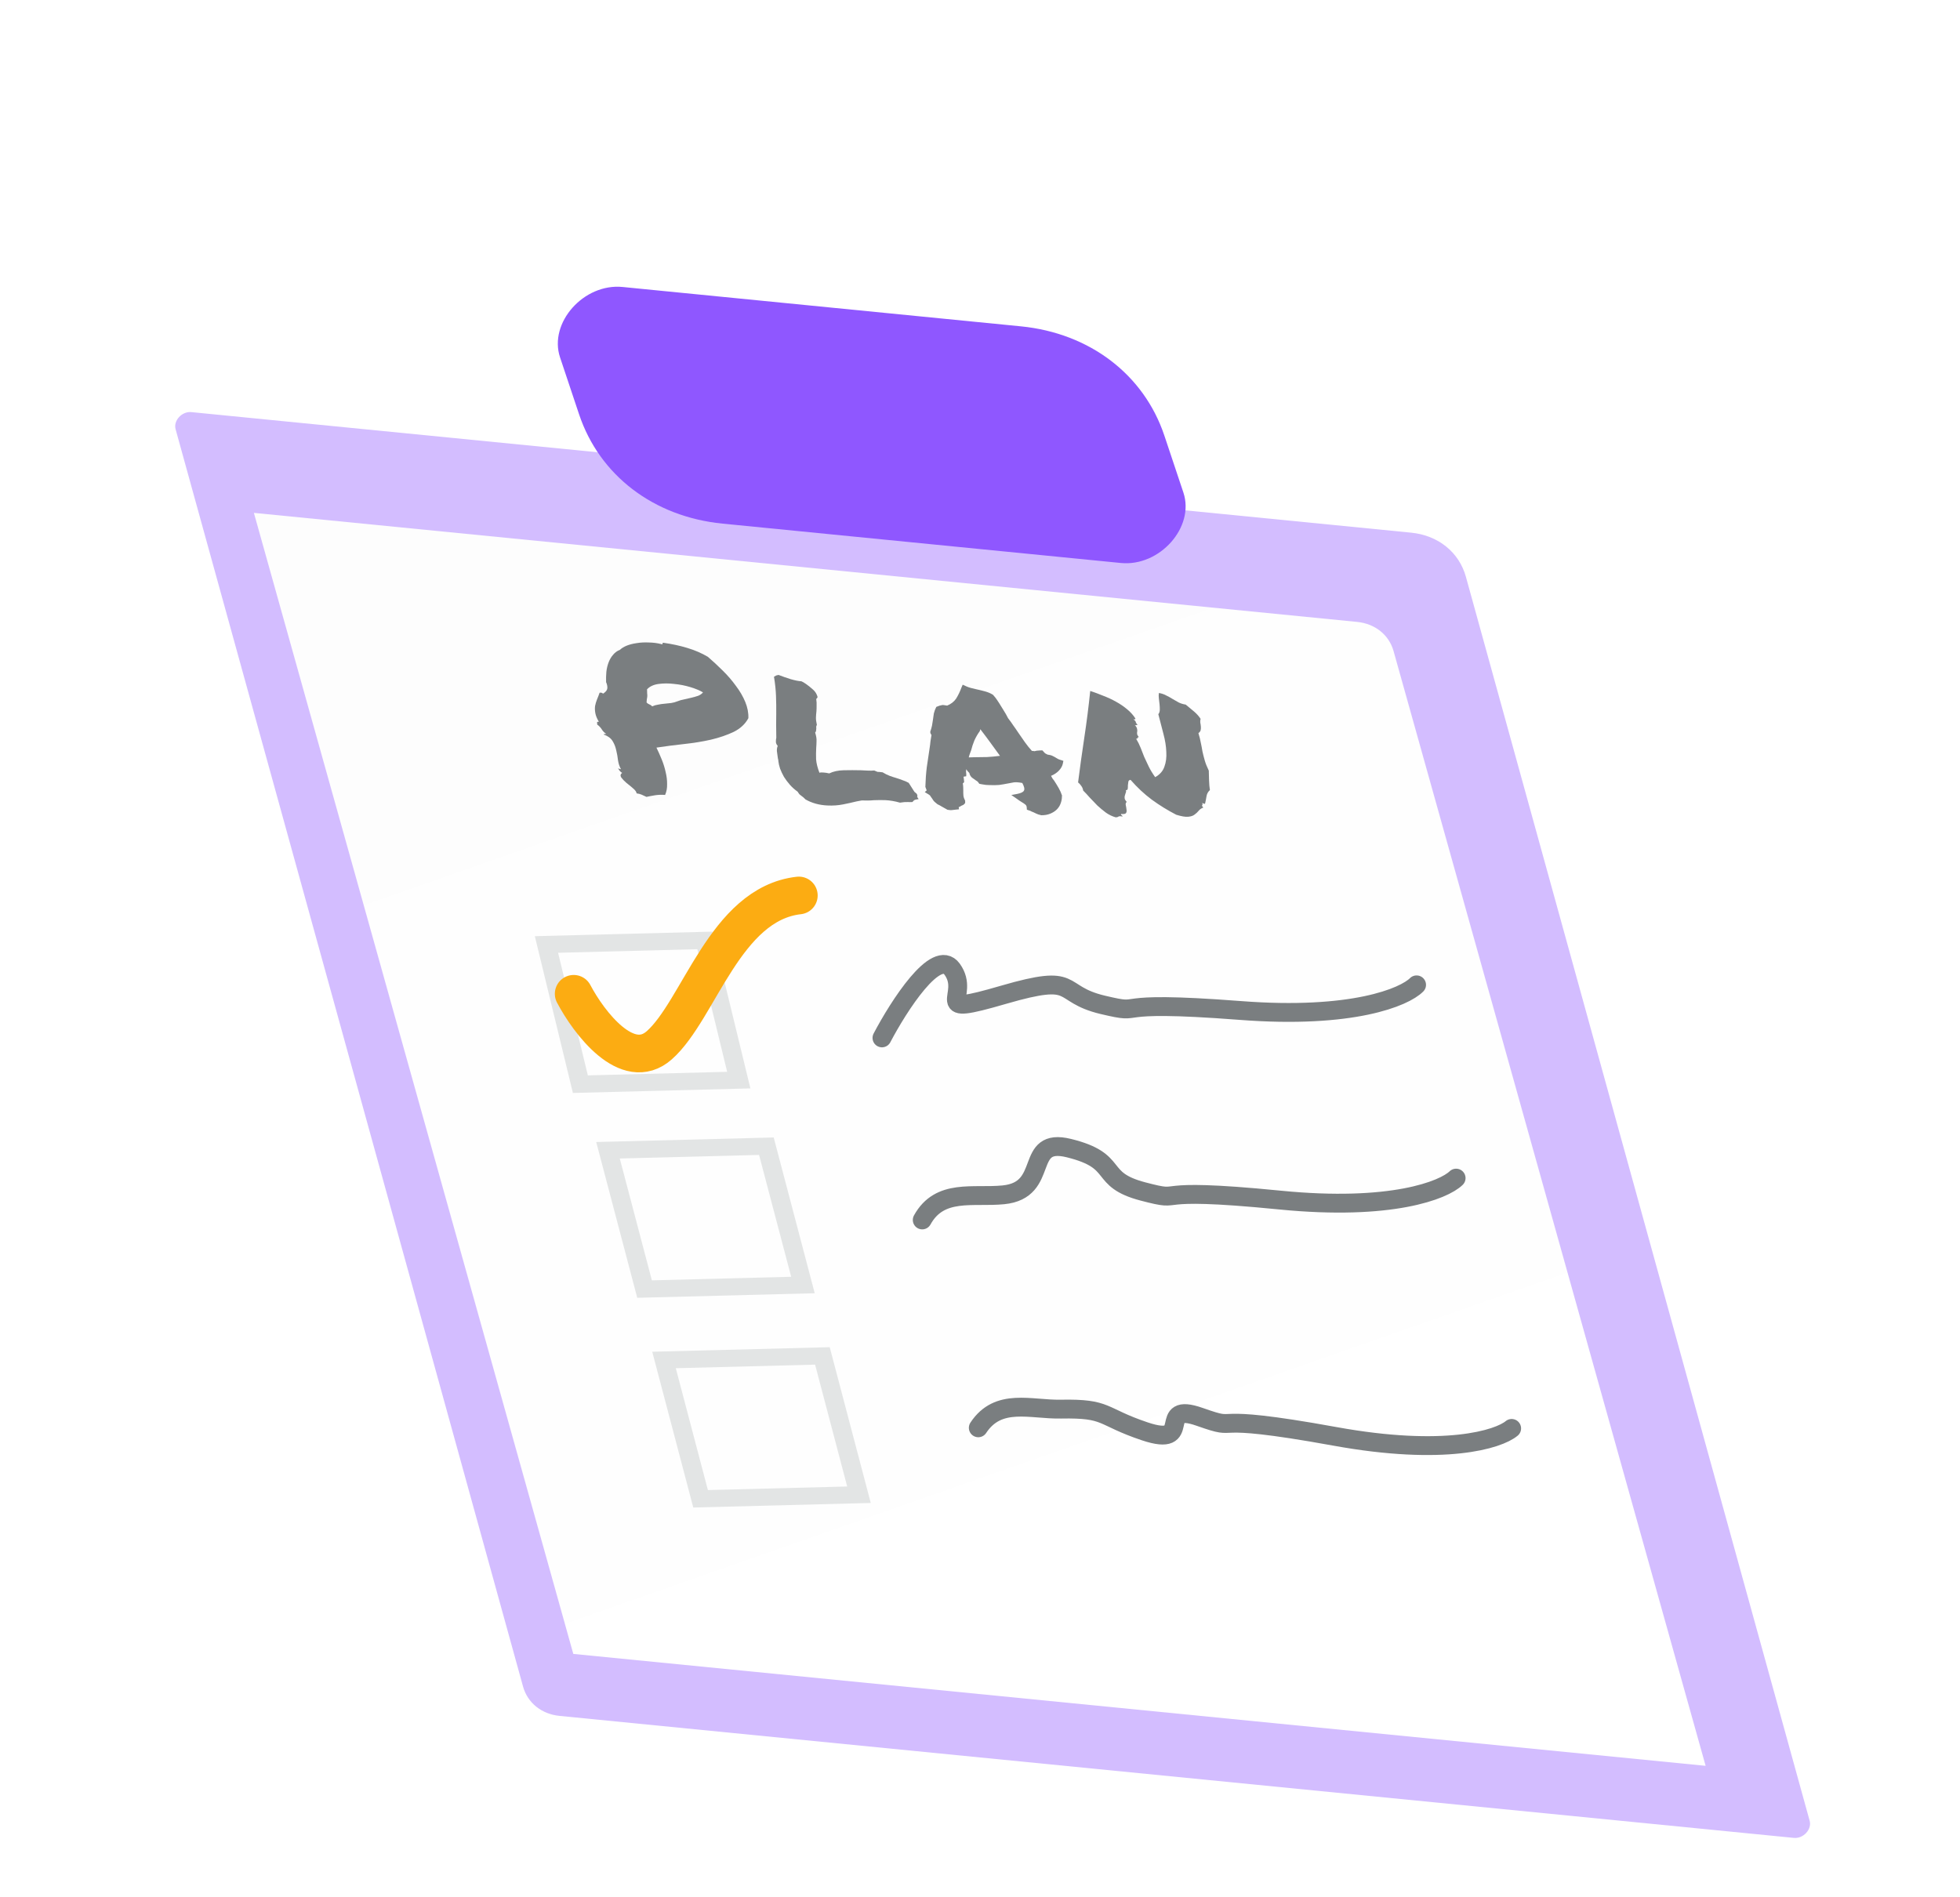 <svg width="312" height="302" viewBox="0 0 312 302" fill="none" xmlns="http://www.w3.org/2000/svg">
<g filter="url(#filter0_d_1575_3303)">
<g filter="url(#filter1_i_1575_3303)">
<path d="M24.952 36.332C24.574 34.962 25.96 33.462 27.466 33.611L221.632 52.804C225.931 53.229 229.266 55.916 230.346 59.825L285.068 257.884C285.447 259.253 284.06 260.754 282.554 260.605L86.067 241.182C83.201 240.899 80.977 239.108 80.257 236.502L24.952 36.332Z" fill="#D3BDFF"/>
</g>
<g filter="url(#filter2_d_1575_3303)">
<path d="M41.415 43.653L217.035 61.012C219.892 61.295 222.112 63.077 222.838 65.672L272.508 243.132L92.261 225.315L41.415 43.653Z" fill="white"/>
<path d="M41.415 43.653L217.035 61.012C219.892 61.295 222.112 63.077 222.838 65.672L272.508 243.132L92.261 225.315L41.415 43.653Z" fill="url(#paint0_linear_1575_3303)" fill-opacity="0.2"/>
</g>
<path d="M140.394 133.241C143.069 128.15 149.046 118.833 151.557 122.291C154.697 126.614 147.545 129.928 159.739 126.378C171.933 122.829 168.053 126.202 175.551 127.98C183.049 129.758 175.073 127.151 197.426 128.874C215.309 130.251 223.591 126.729 225.497 124.795" stroke="#7A7E80" stroke-width="3" stroke-linecap="round"/>
<rect x="1.85" y="1.32" width="24.89" height="24.547" transform="matrix(1.013 -0.026 0.22 0.906 84.822 117.22)" stroke="#E3E5E5" stroke-width="3"/>
<path d="M91.322 126.222C93.748 130.822 99.869 138.9 104.946 134.414C111.291 128.807 115.392 111.89 127.16 110.566" stroke="#FCAC12" stroke-width="6" stroke-linecap="round" stroke-linejoin="round"/>
<path d="M146.805 162.224C149.592 157.173 154.9 158.701 159.719 158.225C167.289 157.478 162.853 148.99 170.145 150.786C178.497 152.843 174.529 155.751 181.956 157.694C189.383 159.638 181.5 156.853 203.727 159.057C221.509 160.82 229.845 157.462 231.791 155.563" stroke="#7A7E80" stroke-width="3" stroke-linecap="round"/>
<rect x="1.875" y="1.311" width="24.89" height="24.556" transform="matrix(1.013 -0.026 0.237 0.9 94.573 149.998)" stroke="#E3E5E5" stroke-width="3"/>
<path d="M155.727 195.317C158.915 190.484 164.055 192.435 168.877 192.343C176.453 192.198 175.139 193.501 182.226 195.879C190.343 198.602 183.783 191.045 190.992 193.582C198.201 196.118 190.609 192.703 212.486 196.677C229.988 199.857 238.542 197.16 240.631 195.414" stroke="#7A7E80" stroke-width="3" stroke-linecap="round"/>
<rect x="1.875" y="1.311" width="24.89" height="24.556" transform="matrix(1.013 -0.026 0.237 0.9 103.491 183.387)" stroke="#E3E5E5" stroke-width="3"/>
<path d="M96.126 84.953C96.113 84.867 96.151 84.836 96.24 84.862C96.346 84.867 96.433 84.86 96.503 84.842C96.213 84.657 95.979 84.42 95.799 84.132C95.609 83.823 95.365 83.564 95.066 83.357C95.07 83.25 95.061 83.142 95.038 83.034C95.042 82.927 95.142 82.888 95.336 82.919C95.042 82.433 94.855 81.984 94.775 81.572C94.696 81.16 94.678 80.773 94.724 80.41C94.795 80.049 94.898 79.7 95.033 79.362C95.184 79.005 95.322 78.646 95.446 78.287C95.664 78.255 95.819 78.284 95.911 78.374C95.993 78.442 96.076 78.425 96.159 78.321C96.475 78.1 96.648 77.851 96.679 77.573C96.701 77.274 96.634 76.948 96.478 76.597C96.462 76.039 96.477 75.492 96.523 74.957C96.586 74.402 96.709 73.893 96.89 73.429C97.071 72.966 97.308 72.569 97.601 72.24C97.884 71.888 98.246 71.626 98.687 71.454C98.939 71.208 99.294 70.989 99.751 70.796C100.235 70.604 100.769 70.469 101.354 70.389C101.956 70.289 102.6 70.255 103.287 70.288C103.964 70.298 104.622 70.383 105.262 70.543C105.414 70.593 105.483 70.575 105.471 70.488C105.448 70.38 105.49 70.328 105.596 70.333C106.975 70.527 108.248 70.802 109.415 71.159C110.608 71.516 111.697 71.986 112.681 72.569C113.476 73.251 114.268 73.987 115.059 74.775C115.84 75.542 116.535 76.348 117.144 77.193C117.77 78.017 118.264 78.867 118.629 79.743C118.993 80.619 119.159 81.485 119.127 82.343C118.632 83.264 117.856 83.989 116.799 84.518C115.732 85.026 114.52 85.44 113.164 85.762C111.824 86.064 110.389 86.296 108.859 86.459C107.355 86.624 105.9 86.813 104.495 87.025C104.785 87.618 105.068 88.254 105.345 88.933C105.611 89.59 105.817 90.254 105.961 90.926C106.122 91.578 106.198 92.215 106.191 92.837C106.21 93.461 106.104 94.035 105.873 94.561C105.334 94.514 104.799 94.531 104.267 94.613C103.761 94.697 103.308 94.782 102.908 94.871C102.648 94.751 102.387 94.632 102.127 94.512C101.903 94.415 101.641 94.349 101.341 94.313C101.303 94.054 101.102 93.776 100.737 93.48C100.399 93.185 100.052 92.9 99.697 92.625C99.359 92.33 99.091 92.049 98.895 91.782C98.715 91.495 98.761 91.25 99.034 91.048C98.754 90.885 98.541 90.638 98.394 90.309C98.539 90.402 98.691 90.452 98.849 90.46C98.621 90.062 98.463 89.594 98.378 89.053C98.319 88.513 98.225 87.983 98.096 87.462C97.984 86.92 97.791 86.427 97.516 85.985C97.232 85.521 96.768 85.177 96.126 84.953ZM103 77.745C103.002 77.981 103.007 78.196 103.016 78.389C103.041 78.562 103.048 78.724 103.037 78.873C103.027 79.023 103.002 79.172 102.965 79.321C102.954 79.471 102.94 79.642 102.922 79.834C103.034 79.968 103.183 80.072 103.371 80.145C103.559 80.218 103.708 80.322 103.82 80.456C104.121 80.32 104.442 80.228 104.783 80.18C105.114 80.11 105.454 80.061 105.804 80.035C106.155 80.009 106.5 79.972 106.841 79.924C107.181 79.875 107.515 79.784 107.843 79.649C108.171 79.514 108.527 79.413 108.91 79.346C109.311 79.257 109.698 79.168 110.072 79.079C110.445 78.989 110.801 78.888 111.139 78.775C111.467 78.641 111.722 78.46 111.905 78.232C111.409 77.929 110.742 77.651 109.904 77.396C109.067 77.142 108.203 76.972 107.311 76.887C106.437 76.781 105.598 76.784 104.794 76.896C104.017 77.009 103.419 77.292 103 77.745Z" fill="#7A7E80"/>
<path d="M136.349 95.59C135.698 95.752 134.98 95.912 134.196 96.067C133.412 96.223 132.584 96.281 131.713 96.239C130.392 96.177 129.226 95.853 128.216 95.268C127.977 95.021 127.785 94.85 127.64 94.758C127.522 94.666 127.403 94.575 127.285 94.483C127.183 94.371 127.08 94.227 126.976 94.05C126.522 93.728 126.115 93.365 125.754 92.962C125.384 92.536 125.066 92.113 124.801 91.693C124.553 91.251 124.345 90.812 124.176 90.375C124.033 89.939 123.94 89.526 123.896 89.138C123.91 89.053 123.898 88.966 123.858 88.879C123.846 88.792 123.828 88.695 123.806 88.586C123.755 88.24 123.71 87.906 123.669 87.582C123.654 87.259 123.699 86.982 123.803 86.751C123.61 86.548 123.512 86.329 123.51 86.093C123.508 85.857 123.53 85.643 123.574 85.452C123.573 84.636 123.564 83.949 123.548 83.39C123.548 82.81 123.554 82.242 123.564 81.684C123.573 80.718 123.562 79.763 123.528 78.816C123.495 77.87 123.388 76.846 123.206 75.742C123.369 75.642 123.493 75.573 123.579 75.534C123.718 75.498 123.836 75.471 123.932 75.454C124.495 75.674 125.138 75.898 125.86 76.126C126.572 76.331 127.139 76.444 127.562 76.464C127.822 76.584 127.993 76.678 128.075 76.746C128.147 76.793 128.22 76.839 128.292 76.885C128.71 77.184 129.093 77.492 129.441 77.809C129.779 78.104 130.016 78.491 130.151 78.97C130.081 79.16 130.006 79.253 129.927 79.249C129.99 79.681 130.011 80.047 129.989 80.347C129.993 80.648 129.985 80.948 129.963 81.247C129.925 81.567 129.899 81.888 129.887 82.21C129.875 82.531 129.924 82.931 130.033 83.408C129.976 83.513 129.941 83.608 129.927 83.693C129.94 83.779 129.944 83.876 129.94 83.983C129.936 84.09 129.924 84.208 129.903 84.336C129.899 84.443 129.851 84.537 129.758 84.619C129.932 85.185 130.005 85.639 129.977 85.981C129.974 86.325 129.959 86.668 129.93 87.01C129.896 87.631 129.889 88.253 129.908 88.876C129.953 89.501 130.13 90.218 130.439 91.027C130.551 90.989 130.66 90.973 130.766 90.978C130.898 90.984 131.017 90.99 131.123 90.995C131.361 91.006 131.653 91.052 131.999 91.133C132.635 90.82 133.401 90.652 134.296 90.63C135.218 90.61 136.136 90.61 137.051 90.632C137.421 90.65 137.79 90.668 138.16 90.685C138.53 90.703 138.864 90.697 139.161 90.668C139.448 90.789 139.622 90.862 139.685 90.886C139.764 90.89 139.87 90.895 140.002 90.901C140.187 90.91 140.35 90.929 140.492 90.957C140.916 91.213 141.298 91.403 141.638 91.526C141.977 91.65 142.325 91.763 142.681 91.866C143.011 91.967 143.332 92.079 143.645 92.201C143.974 92.303 144.31 92.448 144.653 92.636L145.56 94.063C145.833 94.27 145.971 94.405 145.973 94.469C146.052 94.645 146.057 94.774 145.991 94.857L146.231 95.222C145.864 95.269 145.621 95.333 145.502 95.413C145.408 95.495 145.32 95.587 145.237 95.69C145.036 95.702 144.882 95.706 144.776 95.701C144.697 95.697 144.618 95.693 144.539 95.689C144.169 95.672 143.744 95.705 143.265 95.79C142.463 95.559 141.68 95.425 140.914 95.388C140.623 95.374 140.324 95.371 140.017 95.378C139.71 95.385 139.403 95.392 139.095 95.399C138.798 95.427 138.482 95.445 138.149 95.45C137.842 95.457 137.516 95.452 137.173 95.436L136.349 95.59Z" fill="#7A7E80"/>
<path d="M169.038 94.792C169.045 95.158 168.979 95.53 168.837 95.91C168.713 96.269 168.508 96.592 168.222 96.879C167.952 97.145 167.611 97.365 167.197 97.538C166.783 97.712 166.303 97.797 165.758 97.792C165.386 97.71 165.114 97.622 164.942 97.528C164.807 97.457 164.659 97.386 164.498 97.314C164.399 97.266 164.305 97.229 164.216 97.204C164.144 97.157 164.076 97.122 164.014 97.097L163.465 96.91L163.433 96.49C163.408 96.317 163.336 96.185 163.218 96.094C163.09 95.98 162.868 95.83 162.552 95.644C162.443 95.574 162.335 95.504 162.226 95.435C162.118 95.365 162.022 95.296 161.94 95.228L160.988 94.571L161.956 94.391C162.548 94.269 162.896 94.093 163 93.862C163.13 93.632 163.042 93.23 162.735 92.657C162.168 92.545 161.714 92.512 161.373 92.561C161.059 92.61 160.737 92.67 160.406 92.74C159.979 92.827 159.534 92.903 159.072 92.966C158.625 93.01 158.112 93.017 157.531 92.99C157.319 92.98 157.121 92.97 156.936 92.962C156.742 92.931 156.534 92.9 156.313 92.868L155.887 92.783C155.727 92.539 155.615 92.405 155.553 92.381C155.48 92.334 155.408 92.288 155.336 92.242C155.155 92.126 154.946 91.976 154.709 91.793C154.489 91.59 154.356 91.347 154.308 91.066C154.088 90.862 153.921 90.661 153.806 90.462C153.765 90.718 153.768 90.987 153.816 91.268L153.804 91.589L153.437 91.636C153.394 91.656 153.379 91.709 153.391 91.795C153.394 91.86 153.406 91.914 153.425 91.958L153.476 92.507C153.443 92.549 153.409 92.59 153.376 92.632C153.333 92.651 153.295 92.681 153.262 92.723C153.297 92.918 153.318 93.112 153.327 93.305C153.336 93.499 153.339 93.682 153.338 93.853C153.333 94.132 153.341 94.412 153.363 94.692C153.4 94.951 153.491 95.213 153.635 95.478L153.637 95.832C153.564 95.957 153.468 96.06 153.348 96.14C153.219 96.198 153.09 96.257 152.96 96.315C152.927 96.356 152.867 96.396 152.781 96.435C152.712 96.453 152.656 96.472 152.613 96.492L152.655 96.848L152.209 96.891C151.938 96.921 151.741 96.944 151.619 96.96C151.523 96.976 151.395 96.981 151.237 96.974L150.826 96.922C150.448 96.711 150.155 96.546 149.947 96.429C149.73 96.29 149.492 96.161 149.232 96.041C148.877 95.767 148.657 95.563 148.572 95.43C148.487 95.297 148.406 95.175 148.331 95.064C148.22 94.93 148.145 94.82 148.106 94.732C148.04 94.643 147.971 94.575 147.899 94.529L147.208 94.109L147.512 93.834L147.303 93.277C147.333 92.183 147.409 91.135 147.531 90.132C147.68 89.13 147.832 88.107 147.987 87.062C148.043 86.722 148.084 86.38 148.113 86.038C148.168 85.697 148.223 85.356 148.278 85.015C148.223 84.948 148.175 84.871 148.136 84.783C148.097 84.696 148.08 84.598 148.084 84.491C148.208 84.132 148.299 83.814 148.357 83.538C148.406 83.24 148.454 82.942 148.502 82.643C148.547 82.28 148.597 81.929 148.653 81.588C148.734 81.248 148.864 80.9 149.041 80.544L149.572 80.343C149.642 80.325 149.725 80.308 149.82 80.291C149.907 80.252 150.016 80.236 150.148 80.242L150.771 80.336C151.384 80.086 151.856 79.722 152.186 79.244C152.506 78.744 152.796 78.146 153.055 77.45L153.246 77.008L153.878 77.296C154.039 77.368 154.254 77.442 154.521 77.519C154.778 77.575 155.053 77.641 155.347 77.72C155.861 77.83 156.354 77.95 156.826 78.08C157.297 78.21 157.714 78.39 158.076 78.622C158.39 78.981 158.6 79.248 158.705 79.425C158.809 79.602 158.927 79.779 159.058 79.957C159.303 80.333 159.535 80.709 159.754 81.085C159.999 81.461 160.238 81.88 160.469 82.342C160.767 82.721 161.039 83.099 161.284 83.476C161.546 83.832 161.8 84.198 162.045 84.575C162.411 85.107 162.773 85.629 163.13 86.14C163.476 86.628 163.853 87.097 164.26 87.546C164.471 87.556 164.608 87.573 164.671 87.597C164.783 87.56 164.901 87.533 165.023 87.517C165.172 87.503 165.334 87.489 165.509 87.476L165.93 87.464L166.235 87.8C166.31 87.911 166.491 88.027 166.778 88.148C167.131 88.186 167.411 88.264 167.618 88.381C167.816 88.477 168.005 88.582 168.186 88.698C168.331 88.791 168.466 88.862 168.591 88.911L169.273 89.136L169.176 89.615C169.088 89.997 168.875 90.362 168.54 90.711C168.22 91.04 167.811 91.31 167.311 91.522C167.396 91.655 167.467 91.787 167.526 91.919C167.601 92.03 167.694 92.153 167.806 92.287C168.051 92.663 168.288 93.05 168.517 93.447C168.745 93.845 168.926 94.25 169.059 94.665L169.038 94.792ZM155.053 88.557C155.826 88.551 156.519 88.541 157.134 88.527C157.765 88.493 158.447 88.429 159.181 88.335C158.703 87.668 158.203 86.979 157.679 86.267C157.145 85.533 156.603 84.81 156.053 84.097L155.962 84.414C155.639 84.85 155.353 85.341 155.105 85.887C154.883 86.435 154.713 86.953 154.594 87.441C154.524 87.631 154.453 87.82 154.382 88.01C154.312 88.2 154.254 88.391 154.21 88.582C154.359 88.567 154.499 88.563 154.631 88.57C154.79 88.577 154.93 88.573 155.053 88.557Z" fill="#7A7E80"/>
<path d="M179.964 92.156C179.745 92.188 179.627 92.301 179.61 92.493C179.582 92.664 179.559 92.845 179.542 93.037C179.55 93.231 179.541 93.413 179.513 93.583C179.502 93.733 179.404 93.804 179.22 93.795C179.271 93.969 179.26 94.119 179.187 94.244C179.14 94.371 179.098 94.508 179.06 94.657C179.013 94.783 179.002 94.933 179.028 95.106C179.043 95.257 179.153 95.445 179.356 95.669C179.203 95.79 179.154 95.971 179.209 96.209C179.263 96.448 179.3 96.675 179.318 96.891C179.363 97.108 179.34 97.289 179.25 97.435C179.16 97.581 178.899 97.633 178.466 97.591C178.426 97.675 178.437 97.729 178.5 97.754C178.563 97.778 178.636 97.857 178.721 97.989C178.411 97.932 178.192 97.932 178.062 97.99C177.969 98.072 177.822 98.118 177.62 98.13C177.06 97.975 176.535 97.725 176.045 97.379C175.581 97.035 175.13 96.66 174.69 96.252C174.267 95.824 173.856 95.397 173.46 94.97C173.089 94.545 172.743 94.174 172.422 93.858C172.393 93.621 172.304 93.391 172.154 93.169C171.993 92.926 171.813 92.724 171.613 92.564C171.891 90.345 172.221 87.978 172.6 85.463C172.98 82.947 173.296 80.462 173.546 78.005C174.242 78.231 174.939 78.489 175.637 78.78C176.352 79.05 177.02 79.361 177.642 79.713C178.291 80.066 178.884 80.469 179.423 80.924C179.952 81.357 180.386 81.84 180.726 82.371C180.732 82.5 180.691 82.552 180.601 82.526C180.529 82.48 180.481 82.488 180.458 82.551C180.612 82.666 180.699 82.745 180.719 82.789C180.765 82.834 180.784 82.878 180.777 82.921C180.797 82.965 180.826 83.03 180.865 83.118C180.894 83.184 180.978 83.284 181.116 83.42C181 83.393 180.926 83.4 180.893 83.441C180.886 83.484 180.807 83.48 180.655 83.43C180.868 83.676 180.982 83.875 180.998 84.026C181.04 84.178 181.05 84.318 181.03 84.446C180.999 84.552 180.992 84.68 181.007 84.831C181.013 84.96 181.105 85.137 181.281 85.36C181.202 85.356 181.146 85.375 181.113 85.416C181.096 85.437 181.084 85.468 181.077 85.511C181.061 85.532 181.036 85.563 181.002 85.604C180.986 85.625 180.933 85.622 180.844 85.597C181.138 86.083 181.379 86.567 181.568 87.048C181.756 87.529 181.949 88.021 182.148 88.524C182.362 89.007 182.605 89.523 182.876 90.072C183.136 90.6 183.473 91.153 183.885 91.73C184.631 91.315 185.12 90.758 185.353 90.061C185.612 89.365 185.713 88.576 185.656 87.693C185.625 86.811 185.473 85.859 185.199 84.837C184.925 83.815 184.654 82.772 184.387 81.707C184.537 81.522 184.615 81.289 184.62 81.01C184.625 80.731 184.612 80.441 184.581 80.139C184.54 79.815 184.504 79.502 184.473 79.2C184.432 78.876 184.432 78.586 184.474 78.331C184.89 78.393 185.269 78.519 185.611 78.707C185.97 78.874 186.312 79.062 186.638 79.271C186.954 79.457 187.283 79.645 187.625 79.833C187.957 79.999 188.332 80.113 188.747 80.176C189.23 80.564 189.682 80.939 190.102 81.303C190.523 81.666 190.86 82.047 191.116 82.446C191.062 82.615 191.044 82.807 191.062 83.023C191.107 83.24 191.139 83.456 191.157 83.671C191.175 83.887 191.163 84.09 191.118 84.281C191.064 84.451 190.948 84.595 190.769 84.716C190.943 85.282 191.072 85.803 191.155 86.279C191.254 86.735 191.34 87.19 191.413 87.644C191.513 88.1 191.635 88.578 191.78 89.079C191.916 89.557 192.129 90.093 192.419 90.687C192.432 91.181 192.447 91.708 192.463 92.266C192.479 92.825 192.524 93.332 192.597 93.786C192.301 94.051 192.122 94.376 192.06 94.759C191.998 95.142 191.923 95.525 191.835 95.907C191.768 95.99 191.712 96.009 191.666 95.964C191.62 95.919 191.513 95.882 191.345 95.852C191.41 95.941 191.439 96.007 191.432 96.049C191.426 96.092 191.406 96.134 191.372 96.175C191.356 96.196 191.349 96.239 191.352 96.303C191.381 96.369 191.446 96.458 191.548 96.57C191.237 96.684 190.99 96.855 190.806 97.082C190.623 97.31 190.404 97.514 190.148 97.695C189.919 97.877 189.582 97.99 189.135 98.033C188.716 98.078 188.087 97.973 187.25 97.718C185.874 97.009 184.573 96.207 183.347 95.311C182.147 94.417 181.019 93.365 179.964 92.156Z" fill="#7A7E80"/>
<g filter="url(#filter3_i_1575_3303)">
<path d="M82.151 33.901C80.312 28.395 85.922 22.077 92.108 22.689L155.515 28.956C166.458 30.038 175.099 36.624 178.353 46.364L181.378 55.419C183.218 60.925 177.608 67.243 171.422 66.631L108.014 60.363C97.071 59.282 88.431 52.696 85.177 42.956L82.151 33.901Z" fill="#8F57FF"/>
</g>
</g>
<defs>
<filter id="filter0_d_1575_3303" x="-23.111" y="6.647" width="356.242" height="333.968" filterUnits="userSpaceOnUse" color-interpolation-filters="sRGB">
<feFlood flood-opacity="0" result="BackgroundImageFix"/>
<feColorMatrix in="SourceAlpha" type="matrix" values="0 0 0 0 0 0 0 0 0 0 0 0 0 0 0 0 0 0 127 0" result="hardAlpha"/>
<feOffset dy="32"/>
<feGaussianBlur stdDeviation="24"/>
<feColorMatrix type="matrix" values="0 0 0 0 0 0 0 0 0 0 0 0 0 0 0 0 0 0 0.08 0"/>
<feBlend mode="normal" in2="BackgroundImageFix" result="effect1_dropShadow_1575_3303"/>
<feBlend mode="normal" in="SourceGraphic" in2="effect1_dropShadow_1575_3303" result="shape"/>
</filter>
<filter id="filter1_i_1575_3303" x="24.889" y="33.6" width="263.242" height="227.015" filterUnits="userSpaceOnUse" color-interpolation-filters="sRGB">
<feFlood flood-opacity="0" result="BackgroundImageFix"/>
<feBlend mode="normal" in="SourceGraphic" in2="BackgroundImageFix" result="shape"/>
<feColorMatrix in="SourceAlpha" type="matrix" values="0 0 0 0 0 0 0 0 0 0 0 0 0 0 0 0 0 0 127 0" result="hardAlpha"/>
<feOffset dx="3"/>
<feGaussianBlur stdDeviation="4"/>
<feComposite in2="hardAlpha" operator="arithmetic" k2="-1" k3="1"/>
<feColorMatrix type="matrix" values="0 0 0 0 0.831 0 0 0 0 0.443 0 0 0 0 0.169 0 0 0 0.24 0"/>
<feBlend mode="normal" in2="shape" result="effect1_innerShadow_1575_3303"/>
</filter>
<filter id="filter2_d_1575_3303" x="40.415" y="43.653" width="232.093" height="205.479" filterUnits="userSpaceOnUse" color-interpolation-filters="sRGB">
<feFlood flood-opacity="0" result="BackgroundImageFix"/>
<feColorMatrix in="SourceAlpha" type="matrix" values="0 0 0 0 0 0 0 0 0 0 0 0 0 0 0 0 0 0 127 0" result="hardAlpha"/>
<feOffset dx="-1" dy="6"/>
<feColorMatrix type="matrix" values="0 0 0 0 0.912 0 0 0 0 0.912 0 0 0 0 0.912 0 0 0 1 0"/>
<feBlend mode="normal" in2="BackgroundImageFix" result="effect1_dropShadow_1575_3303"/>
<feBlend mode="normal" in="SourceGraphic" in2="effect1_dropShadow_1575_3303" result="shape"/>
</filter>
<filter id="filter3_i_1575_3303" x="81.796" y="14.648" width="106.937" height="52.025" filterUnits="userSpaceOnUse" color-interpolation-filters="sRGB">
<feFlood flood-opacity="0" result="BackgroundImageFix"/>
<feBlend mode="normal" in="SourceGraphic" in2="BackgroundImageFix" result="shape"/>
<feColorMatrix in="SourceAlpha" type="matrix" values="0 0 0 0 0 0 0 0 0 0 0 0 0 0 0 0 0 0 127 0" result="hardAlpha"/>
<feOffset dx="7" dy="-9"/>
<feGaussianBlur stdDeviation="4"/>
<feComposite in2="hardAlpha" operator="arithmetic" k2="-1" k3="1"/>
<feColorMatrix type="matrix" values="0 0 0 0 0.466 0 0 0 0 0.26 0 0 0 0 0.879 0 0 0 1 0"/>
<feBlend mode="overlay" in2="shape" result="effect1_innerShadow_1575_3303"/>
</filter>
<linearGradient id="paint0_linear_1575_3303" x1="127.891" y1="14.261" x2="207.801" y2="242.366" gradientUnits="userSpaceOnUse">
<stop stop-opacity="0.04"/>
<stop offset="1" stop-opacity="0"/>
</linearGradient>
</defs>
</svg>
